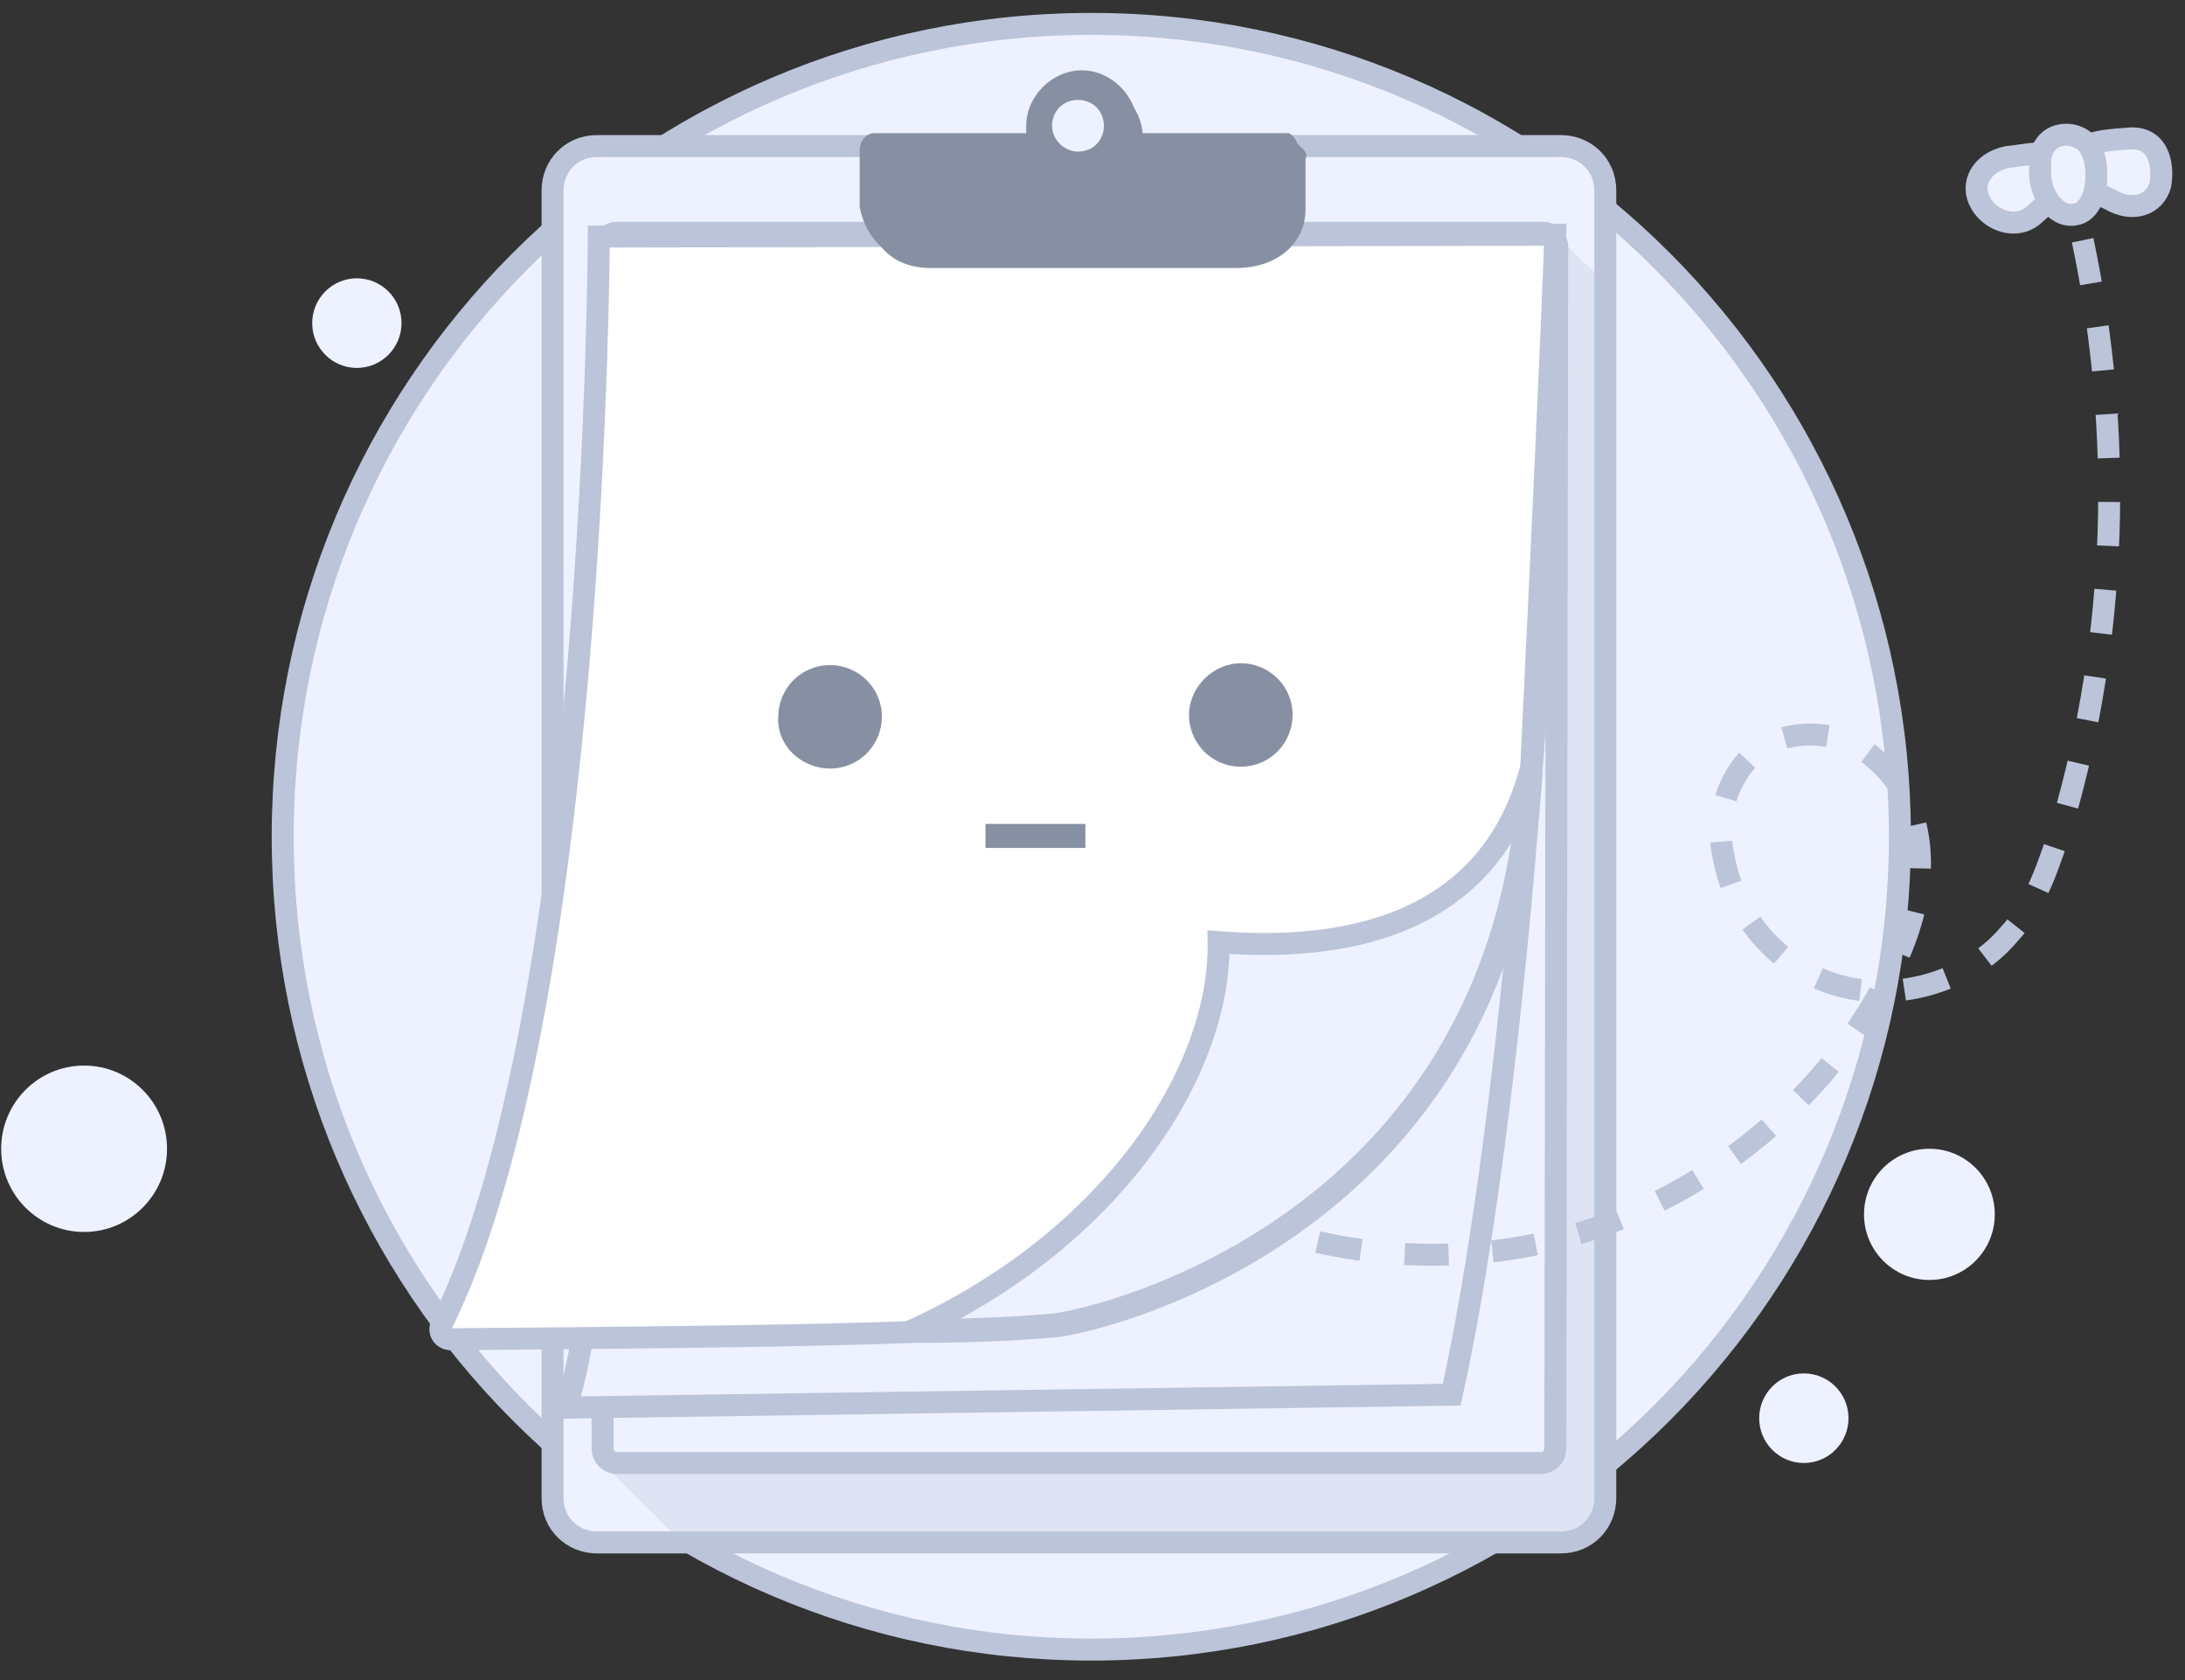 <svg width="199" height="153" viewBox="0 0 199 153" fill="none" xmlns="http://www.w3.org/2000/svg">
<rect x="0" y="0" width="199" height="153" fill="#333333" stroke="none"/>
<path d="M175.721 116.562C179.01 116.562 181.677 113.887 181.677 110.588C181.677 107.288 179.01 104.613 175.721 104.613C172.431 104.613 169.766 107.288 169.766 110.588C169.766 113.887 172.431 116.562 175.721 116.562Z" fill="#EEF1FF"/>
<path d="M164.286 133.23C166.532 133.23 168.353 131.404 168.353 129.15C168.353 126.897 166.532 125.07 164.286 125.07C162.04 125.07 160.219 126.897 160.219 129.15C160.219 131.404 162.04 133.23 164.286 133.23Z" fill="#EEF1FF"/>
<path d="M32.501 33.505C34.747 33.505 36.568 31.678 36.568 29.425C36.568 27.171 34.747 25.345 32.501 25.345C30.255 25.345 28.434 27.171 28.434 29.425C28.434 31.678 30.255 33.505 32.501 33.505Z" fill="#EEF1FF"/>
<path d="M7.659 112.19C11.83 112.19 15.212 108.798 15.212 104.613C15.212 100.429 11.83 97.036 7.659 97.036C3.487 97.036 0.105 100.429 0.105 104.613C0.105 108.798 3.487 112.19 7.659 112.19Z" fill="#EEF1FF"/>
<path d="M99.391 150.221C140.062 150.221 173.036 117.144 173.036 76.199C173.036 35.253 140.062 2.176 99.391 2.176C58.719 2.176 25.746 35.253 25.746 76.199C25.746 117.144 58.719 150.221 99.391 150.221Z" fill="#EEF1FF" stroke="#BBC4D9" stroke-width="2" stroke-miterlimit="10"/>
<path d="M142.158 13.302C144.349 13.302 146.202 14.984 146.202 17.339V136.426C146.202 138.612 144.517 140.463 142.158 140.463H54.368C52.178 140.463 50.324 138.781 50.324 136.426V17.339C50.324 15.152 52.009 13.302 54.368 13.302H142.158Z" fill="#EEF1FF" stroke="#BBC4D9" stroke-width="2" stroke-miterlimit="10"/>
<path opacity="0.3" d="M146.203 25.75V136.258C146.203 138.445 144.518 140.295 142.159 140.295H61.952L54.875 133.231L134.577 23.731L141.485 21.208L146.203 25.75Z" fill="#BBC4D9"/>
<path d="M141.822 22.554C141.822 21.881 141.317 21.208 140.474 21.208H56.223C55.549 21.208 54.875 21.713 54.875 22.554V131.885C54.875 132.558 55.38 133.231 56.223 133.231H140.306C140.98 133.231 141.654 132.726 141.654 131.885L141.822 22.554Z" fill="#EEF1FF" stroke="#BBC4D9" stroke-width="2" stroke-miterlimit="10"/>
<path d="M141.821 22.554C141.821 21.881 141.316 21.208 140.473 21.208H56.222C55.548 21.208 54.874 21.713 54.874 22.554C55.885 66.118 56.222 115.401 51.504 128.185L132.217 127.007C137.103 104.805 140.81 64.941 141.821 22.554Z" fill="#EEF1FF" stroke="#BBC4D9" stroke-width="2" stroke-miterlimit="10"/>
<path d="M141.651 21.376C141.651 21.376 141.483 27.936 139.461 69.818C139.461 70.155 139.461 70.323 139.461 70.659C136.933 111.7 100.537 120.279 96.156 120.783C94.134 120.952 90.258 121.288 83.349 121.288C74.756 121.624 61.612 121.793 41.055 121.961C40.381 121.961 39.876 121.288 40.213 120.615C54.367 92.189 54.535 21.544 54.535 21.544L141.651 21.376Z" fill="white" stroke="#BBC4D9" stroke-width="2" stroke-miterlimit="10"/>
<path d="M139.295 70.491C136.936 111.533 100.371 120.111 95.99 120.615C93.968 120.784 90.092 121.12 83.184 121.12C101.382 112.71 111.155 97.572 110.987 85.798C119.749 86.47 134.914 85.798 139.295 70.491Z" fill="#EEF1FF" stroke="#BBC4D9" stroke-width="2" stroke-miterlimit="10"/>
<path d="M118.735 13.639C118.735 13.47 118.735 13.47 118.735 13.639L117.892 12.797C117.892 12.797 117.387 12.966 117.218 13.302H104.075C104.075 12.966 104.075 12.797 104.075 12.461C104.075 9.77 101.716 7.415 99.02 7.415C96.324 7.415 93.965 9.77 93.965 12.461C93.965 12.797 93.965 12.966 94.133 13.134H80.485C79.811 13.134 79.137 13.639 79.137 14.648V19.021C79.137 22.385 81.496 24.404 84.697 24.404H112.669C116.039 24.404 118.903 22.385 118.903 19.021V14.479C119.072 14.143 118.903 13.807 118.735 13.639Z" fill="#8790A3"/>
<path d="M118.232 13.639V18.012C118.232 18.349 118.232 18.517 118.232 18.853C117.726 21.713 115.368 24.067 112.334 24.067H84.195C81.162 24.067 78.802 21.713 78.297 18.853C78.297 18.517 78.297 18.349 78.297 18.012V13.639C78.297 12.966 78.802 12.125 79.645 12.125H93.462C93.462 11.789 93.462 11.62 93.462 11.452C93.462 8.761 95.821 6.406 98.517 6.406C101.213 6.406 103.572 8.761 103.572 11.452C103.572 11.789 103.572 11.957 103.572 12.125H117.389C117.726 12.293 118.232 12.798 118.232 13.639Z" fill="#8790A3"/>
<path d="M98.179 13.807C99.527 13.807 100.538 12.798 100.538 11.453C100.538 10.107 99.527 9.098 98.179 9.098C96.831 9.098 95.82 10.107 95.82 11.453C95.82 12.798 97 13.807 98.179 13.807Z" fill="#EEF1FF"/>
<path d="M75.598 69.987C78.294 69.987 80.316 67.8 80.316 65.277C80.316 62.586 78.126 60.567 75.598 60.567C72.902 60.567 70.88 62.754 70.88 65.277C70.712 67.8 72.902 69.987 75.598 69.987Z" fill="#8790A3"/>
<path d="M113.007 69.818C115.703 69.818 117.725 67.631 117.725 65.108C117.725 62.417 115.535 60.398 113.007 60.398C110.48 60.398 108.289 62.585 108.289 65.108C108.289 67.631 110.311 69.818 113.007 69.818Z" fill="#8790A3"/>
<path d="M98.853 75.032H89.754V77.219H98.853V75.032Z" fill="#8790A3"/>
<path d="M189.678 21.881C193.385 39.374 192.879 57.876 187.824 75.033C186.645 78.565 185.464 82.434 182.936 85.125C179.398 89.33 172.995 91.18 167.772 89.835C162.38 88.489 157.999 83.779 156.988 78.06C156.145 74.528 157.325 70.323 160.358 68.136C163.559 66.118 168.109 66.623 170.805 69.146C173.838 71.669 175.017 75.537 174.849 79.238C174.68 82.938 173.332 86.639 171.479 89.835C165.918 100.263 155.808 108.505 144.181 112.206C135.588 114.897 126.32 114.897 117.727 112.542" stroke="#BBC4D9" stroke-width="2" stroke-miterlimit="10" stroke-dasharray="4 4"/>
<path d="M196.751 16.834C196.246 18.685 194.224 19.357 192.202 18.18C190.011 17.171 188.495 16.33 188.832 14.648C189.338 12.966 191.359 12.797 193.718 12.629C196.583 12.293 197.088 14.984 196.751 16.834Z" fill="#EEF1FF" stroke="#BBC4D9" stroke-width="2" stroke-miterlimit="10"/>
<path d="M180.406 18.516C181.248 20.03 183.607 21.039 185.292 19.525C187.147 17.843 188.664 16.666 187.821 14.984C186.979 13.47 185.629 13.975 182.765 14.311C180.406 14.816 179.395 16.834 180.406 18.516Z" fill="#EEF1FF" stroke="#BBC4D9" stroke-width="2" stroke-miterlimit="10"/>
<path d="M187.823 12.293C189.002 12.125 190.182 12.798 190.519 13.807C190.687 14.144 190.856 14.648 190.856 14.985C191.193 17.34 190.35 19.358 189.002 19.526C187.486 19.863 185.969 18.18 185.801 15.994C185.801 15.321 185.801 14.985 185.801 14.48C185.969 13.303 186.643 12.461 187.823 12.293C187.823 12.293 187.991 12.293 187.823 12.293Z" fill="#EEF1FF"/>
<path d="M187.823 12.293C189.002 12.125 190.182 12.798 190.519 13.807C190.687 14.144 190.856 14.648 190.856 14.985C191.193 17.34 190.35 19.358 189.002 19.526C187.486 19.863 185.969 18.18 185.801 15.994C185.801 15.321 185.801 14.985 185.801 14.48C185.969 13.303 186.643 12.461 187.823 12.293ZM187.823 12.293C187.823 12.293 187.991 12.293 187.823 12.293V12.293Z" stroke="#BBC4D9" stroke-width="2" stroke-miterlimit="10"/>
</svg>
